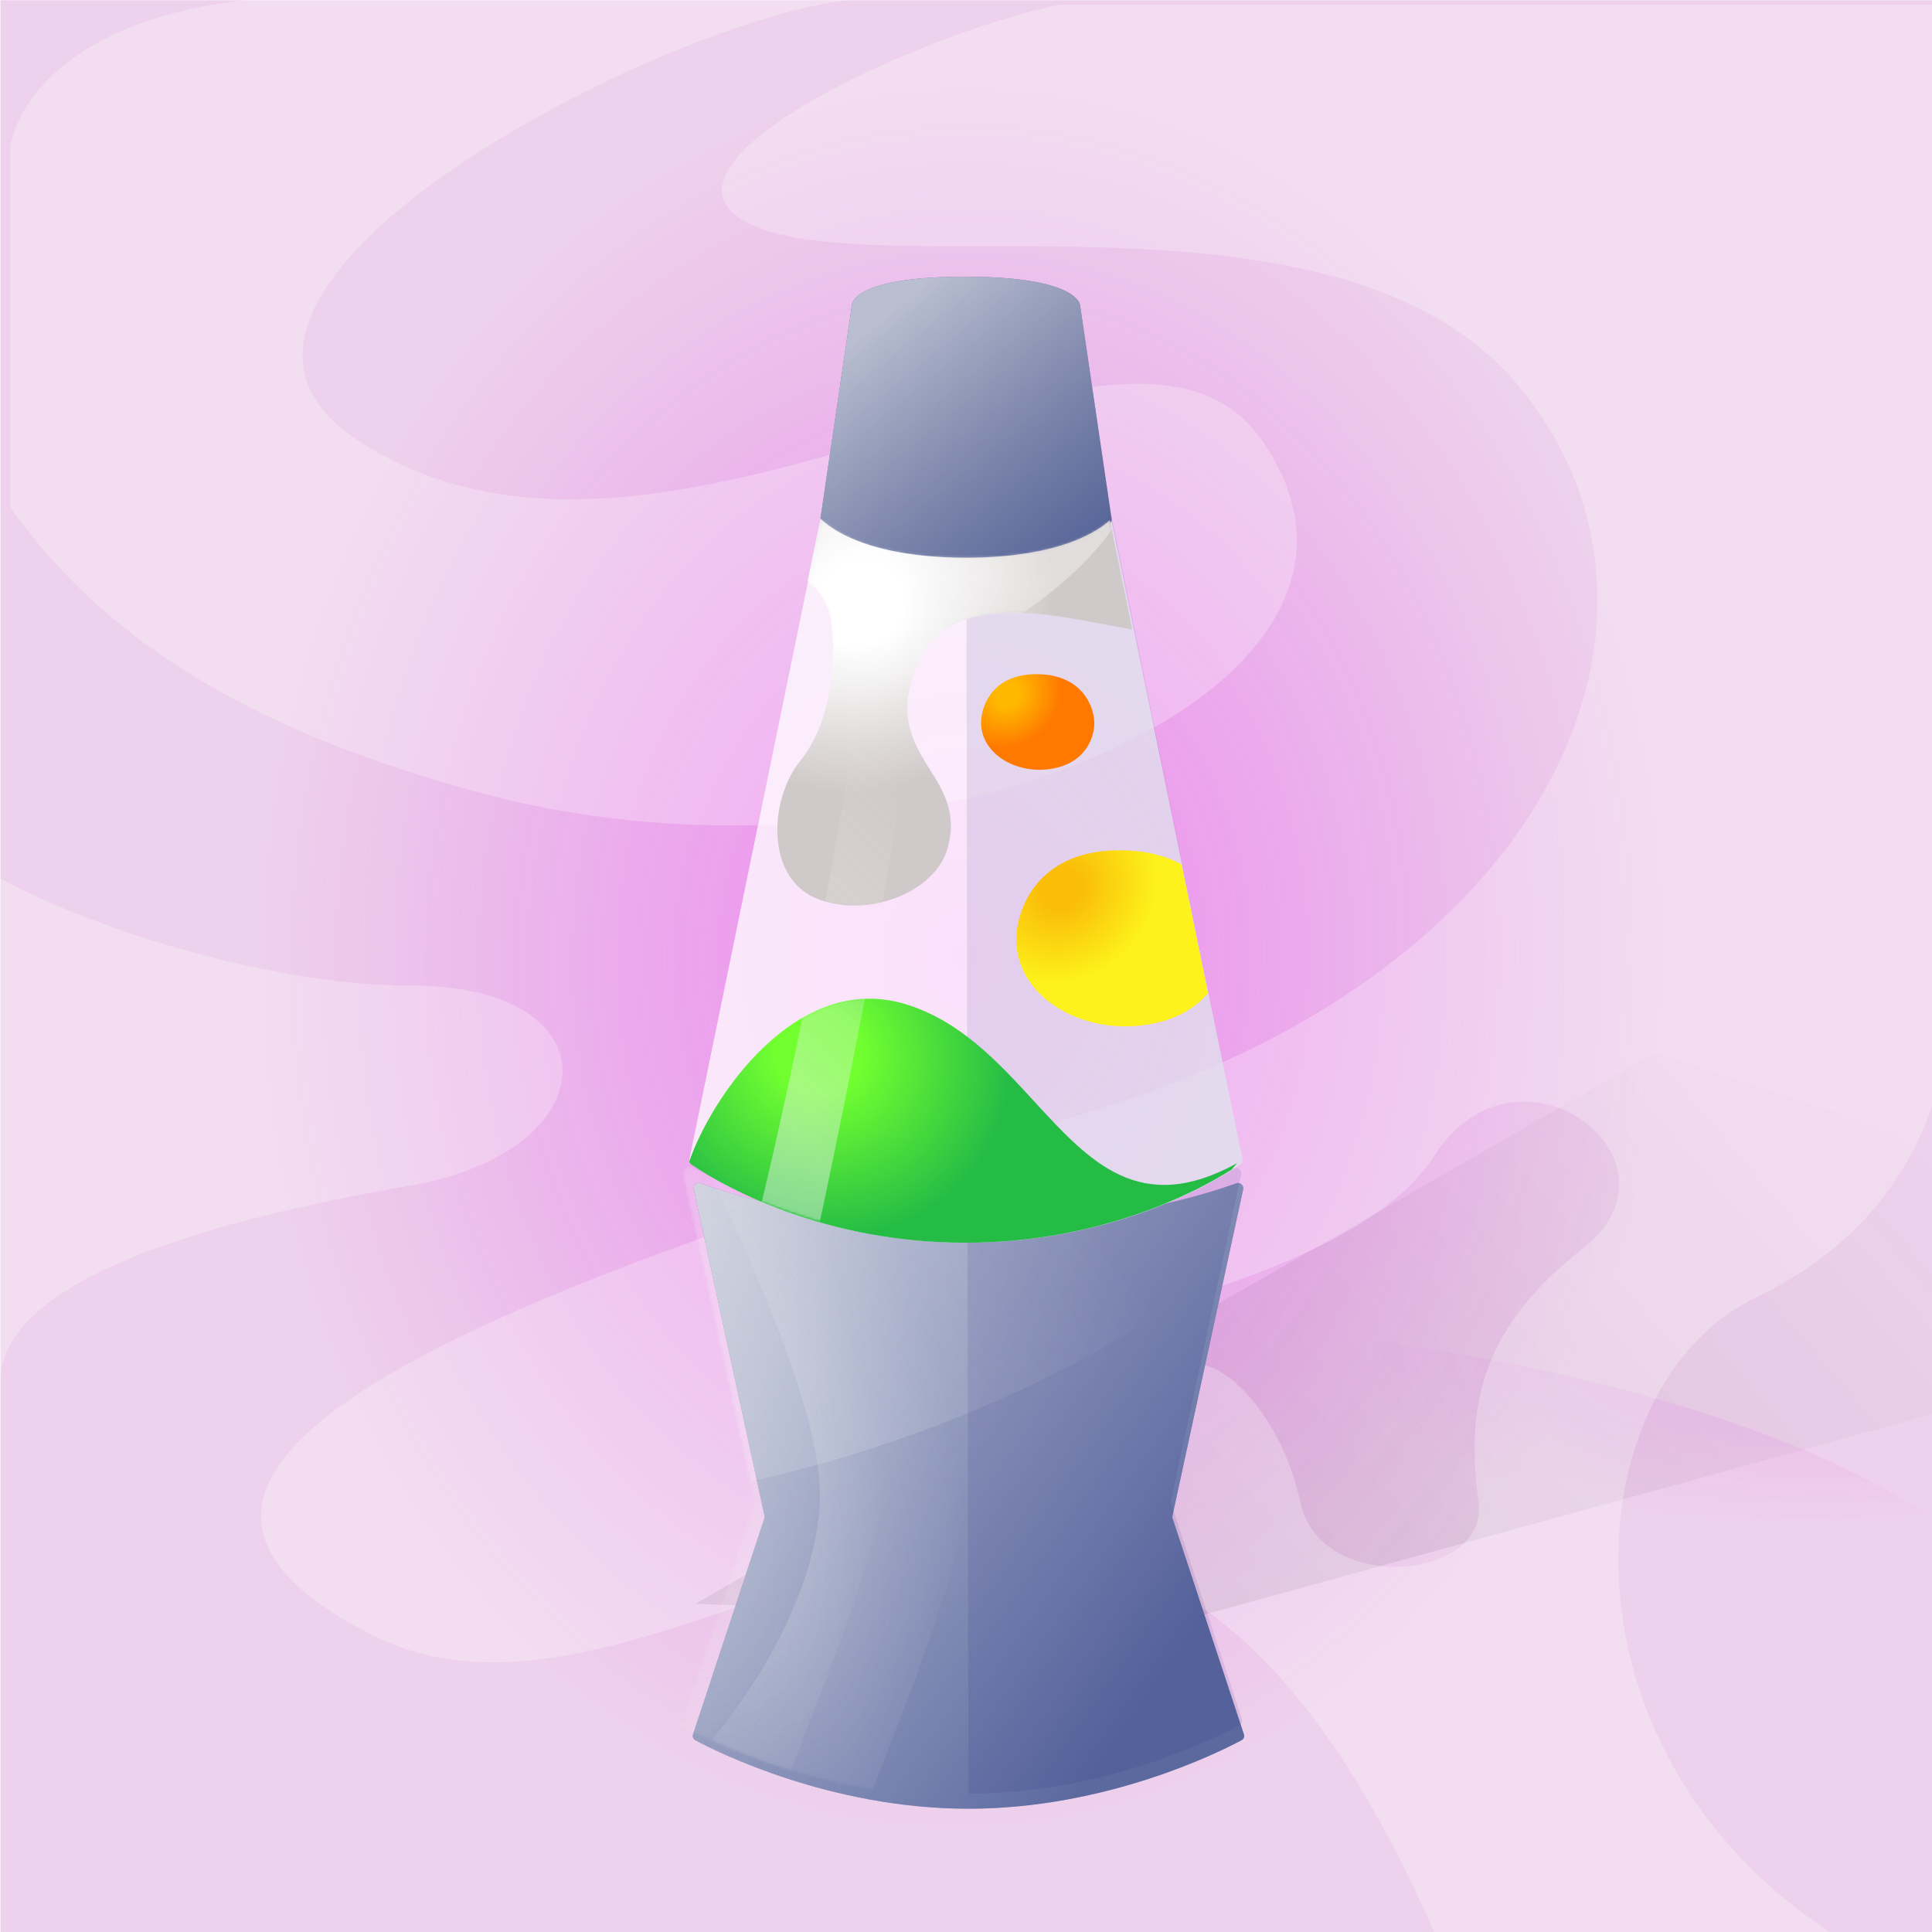 
    <svg width="768" height="768" viewBox="0 0 768 768" fill="none" xmlns="http://www.w3.org/2000/svg">
    
  <g clip-path="url(#clip0_28_269)">
  <rect width="768" height="768" fill="white"/>
  <rect x="0.175" y="0.098" width="768" height="768" fill="#E9C4E7" fill-opacity="0.78"/>
  <path d="M276.433 637.523L657.918 418.561L945.71 513.198L466.417 645.227L276.433 637.523Z" fill="url(#paint0_linear_28_269)" fill-opacity="0.1"/>
  <g opacity="0.45" filter="url(#filter0_f_28_269)">
  <ellipse rx="427" ry="146.5" transform="matrix(1 0.002 0.002 -1 386.365 668.462)" fill="url(#paint1_radial_28_269)"/>
  </g>
  <g opacity="0.7" filter="url(#filter1_f_28_269)">
  <ellipse cx="382.675" cy="301.953" rx="431.5" ry="532" transform="rotate(0.127 382.675 301.953)" fill="url(#paint2_radial_28_269)"/>
  </g>
  </g>
  <defs>
  <filter id="filter0_f_28_269" x="-50.634" y="511.959" width="873.998" height="313.005" filterUnits="userSpaceOnUse" color-interpolation-filters="sRGB">
  <feFlood flood-opacity="0" result="BackgroundImageFix"/>
  <feBlend mode="normal" in="SourceGraphic" in2="BackgroundImageFix" result="shape"/>
  <feGaussianBlur stdDeviation="5" result="effect1_foregroundBlur_28_269"/>
  </filter>
  <filter id="filter1_f_28_269" x="-58.826" y="-240.047" width="883.001" height="1084" filterUnits="userSpaceOnUse" color-interpolation-filters="sRGB">
  <feFlood flood-opacity="0" result="BackgroundImageFix"/>
  <feBlend mode="normal" in="SourceGraphic" in2="BackgroundImageFix" result="shape"/>
  <feGaussianBlur stdDeviation="5" result="effect1_foregroundBlur_28_269"/>
  </filter>
  <linearGradient id="paint0_linear_28_269" x1="427.525" y1="596.052" x2="694.574" y2="368.5" gradientUnits="userSpaceOnUse">
  <stop/>
  <stop offset="1" stop-color="#333333" stop-opacity="0"/>
  </linearGradient>
  <radialGradient id="paint1_radial_28_269" cx="0" cy="0" r="1" gradientUnits="userSpaceOnUse" gradientTransform="translate(427 168.135) rotate(99.123) scale(96.499 275.026)">
  <stop stop-color="#F221F7" stop-opacity="0.62"/>
  <stop offset="1" stop-color="#D32EE1" stop-opacity="0"/>
  </radialGradient>
  <radialGradient id="paint2_radial_28_269" cx="0" cy="0" r="1" gradientUnits="userSpaceOnUse" gradientTransform="translate(382.675 380.518) rotate(92.559) scale(346.34 281.204)">
  <stop stop-color="#F221F7" stop-opacity="0.62"/>
  <stop offset="1" stop-color="#D32EE1" stop-opacity="0"/>
  </radialGradient>
  <clipPath id="clip0_28_269">
  <rect width="768" height="768" fill="white"/>
  </clipPath>
  </defs>

    
  <g opacity="0.5" clip-path="url(#clip0_579_26007)">
  <g style="mix-blend-mode:overlay" opacity="0.5">
  <path d="M141.53 174.545C52.959 115.349 265.37 7.111 338.101 0H98.285C25.947 7.758 5.242 43.313 3.931 60.121V201.697C24.244 228.848 65.572 282.466 194.604 316.121C365.62 360.727 571.867 274.072 501.254 174.545C446.214 96.97 263.404 256 141.53 174.545Z" fill="white"/>
  </g>
  <g style="mix-blend-mode:overlay" opacity="0.5">
  <path fill-rule="evenodd" clip-rule="evenodd" d="M420.66 1.939C362.999 14.222 257.114 64 294.855 87.273C312.124 97.921 348.355 97.916 390.92 97.909C464.641 97.898 557.362 97.885 603.47 153.212C678.095 242.757 619.196 384 438.351 440.242C435.831 441.026 433.295 441.815 430.746 442.607C250.411 498.667 2.213 575.823 147.428 649.697C192.313 672.531 242.202 655.866 293.793 638.632C386.802 607.562 485.34 574.645 570.053 768H727.31C615.265 694.303 625.679 550.822 697.824 515.879C780.245 475.959 781.321 398.093 774.361 342.428C772.192 325.076 771.275 309.882 772.521 298.667L788.246 1.939H420.66ZM570.053 459.636C543.32 501.527 446.214 524.929 401.003 531.394C363.655 576 454.077 556.606 467.837 544.97C481.597 533.333 509.117 560.485 516.979 597.333C524.842 634.182 591.676 628.364 587.745 597.333C583.813 566.303 583.813 531.394 629.024 496.485C674.236 461.576 603.47 407.273 570.053 459.636Z" fill="white"/>
  </g>
  <g style="mix-blend-mode:overlay" opacity="0.5">
  <path d="M163.153 391.757C245.713 391.757 241.781 457.697 163.153 471.272C86.287 484.544 1.906 507.546 5.32866e-05 548.433L5.3525e-05 551.272C-0.044 550.316 -0.044 549.37 5.32866e-05 548.433L3.61204e-05 349.091C31.723 366.796 104.032 391.757 163.153 391.757Z" fill="white"/>
  </g>
  </g>
  <defs>
  <clipPath id="clip0_579_26007">
  <rect width="768" height="768" fill="white"/>
  </clipPath>
  </defs>

    
<g filter="url(#filter0_d_311_3812)">
<path d="M275.41 685.749C274.574 685.299 274.214 684.326 274.512 683.424L302.864 597.607C302.976 597.268 302.996 596.905 302.92 596.556L274.82 466.787C274.476 465.2 276.06 463.831 277.585 464.39C289.067 468.602 327.513 480.937 384 480.937C440.487 480.937 478.933 468.602 490.415 464.39C491.94 463.831 493.524 465.2 493.18 466.787L465.08 596.556C465.004 596.905 465.024 597.268 465.135 597.607L493.488 683.424C493.786 684.326 493.426 685.299 492.59 685.749C484.178 690.268 439.129 713 384 713C328.871 713 283.822 690.268 275.41 685.749Z" fill="#3A4B8C"/>
<path d="M275.41 685.749C274.574 685.299 274.214 684.326 274.512 683.424L302.864 597.607C302.976 597.268 302.996 596.905 302.92 596.556L274.82 466.787C274.476 465.2 276.06 463.831 277.585 464.39C289.067 468.602 327.513 480.937 384 480.937C440.487 480.937 478.933 468.602 490.415 464.39C491.94 463.831 493.524 465.2 493.18 466.787L465.08 596.556C465.004 596.905 465.024 597.268 465.135 597.607L493.488 683.424C493.786 684.326 493.426 685.299 492.59 685.749C484.178 690.268 439.129 713 384 713C328.871 713 283.822 690.268 275.41 685.749Z" fill="url(#paint0_linear_311_3812)"/>
</g>
<g filter="url(#filter1_f_311_3812)">
<mask id="mask0_311_3812" style="mask-type:alpha" maskUnits="userSpaceOnUse" x="271" y="464" width="222" height="250">
<path d="M272.418 686.637C271.578 686.188 271.216 685.211 271.516 684.307L300.127 598.145C300.24 597.805 300.259 597.44 300.183 597.09L271.823 466.783C271.478 465.196 273.058 463.826 274.584 464.383C286.128 468.6 324.944 481.009 382 481.009C439.056 481.009 477.872 468.6 489.416 464.383C490.942 463.826 492.522 465.196 492.177 466.783L463.817 597.09C463.741 597.44 463.76 597.805 463.873 598.145L492.484 684.307C492.784 685.211 492.422 686.188 491.582 686.637C483.109 691.167 437.642 714 382 714C326.358 714 280.891 691.167 272.418 686.637Z" fill="#2D2E32"/>
<path d="M272.418 686.637C271.578 686.188 271.216 685.211 271.516 684.307L300.127 598.145C300.24 597.805 300.259 597.44 300.183 597.09L271.823 466.783C271.478 465.196 273.058 463.826 274.584 464.383C286.128 468.6 324.944 481.009 382 481.009C439.056 481.009 477.872 468.6 489.416 464.383C490.942 463.826 492.522 465.196 492.177 466.783L463.817 597.09C463.741 597.44 463.76 597.805 463.873 598.145L492.484 684.307C492.784 685.211 492.422 686.188 491.582 686.637C483.109 691.167 437.642 714 382 714C326.358 714 280.891 691.167 272.418 686.637Z" fill="url(#paint1_linear_311_3812)"/>
</mask>
<g mask="url(#mask0_311_3812)">
<g opacity="0.25" filter="url(#filter2_df_311_3812)">
<path d="M160 599.76C368.704 605.692 504.96 500.392 547 447H160V599.76Z" fill="url(#paint2_linear_311_3812)" fill-opacity="0.55" shape-rendering="crispEdges"/>
</g>
<g opacity="0.25" filter="url(#filter3_f_311_3812)">
<path d="M293.935 585.722C293.935 535.582 235.931 430.225 214.448 383.647C228.77 378.631 264.718 371.609 293.935 383.647C330.456 398.695 342.793 535.335 351.386 576.18C358.26 608.856 305.392 716.856 293.935 762H150C259.562 703.957 293.935 624.417 293.935 585.722Z" fill="url(#paint3_radial_311_3812)"/>
</g>
<g opacity="0.25" filter="url(#filter4_f_311_3812)">
<path d="M325.935 594.722C325.935 544.582 267.931 439.225 246.448 392.647C260.77 387.631 296.718 380.609 325.935 392.647C362.456 407.695 374.793 544.335 383.386 585.18C390.26 617.856 337.392 725.856 325.935 771H182C291.562 712.957 325.935 633.417 325.935 594.722Z" fill="url(#paint4_radial_311_3812)"/>
</g>
</g>
</g>
<g filter="url(#filter5_b_311_3812)">
<path d="M326.178 207L274.042 460.841C273.886 461.6 274.171 462.37 274.808 462.812C281.654 467.568 322.472 494 384 494C445.528 494 486.346 467.568 493.192 462.812C493.829 462.37 494.114 461.6 493.958 460.841L441.822 207C441.748 207.147 441.651 207.284 441.53 207.405C438.6 210.365 423.996 222.688 384 222.688C344.004 222.688 329.4 210.365 326.47 207.405C326.349 207.284 326.252 207.147 326.178 207Z" fill="white" fill-opacity="0.75"/>
</g>
<path d="M384.961 713C439.714 713 484.457 690.268 492.811 685.749C493.642 685.299 493.999 684.326 493.703 683.424L465.544 597.607C465.432 597.268 465.413 596.905 465.489 596.556L493.397 466.787C493.706 465.349 492.445 464.091 491.079 464.282C491.976 463.693 492.684 463.208 493.199 462.848C493.83 462.406 494.113 461.637 493.958 460.879L441.925 205.598C441.806 205.012 441.438 204.53 440.947 204.254L429.159 121.625C429.149 121.565 429.143 121.507 429.136 121.448C429.131 121.401 429.125 121.355 429.118 121.308C428.918 119.935 426.015 110 384 110L384.961 713Z" fill="#161A70" fill-opacity="0.1"/>
<path d="M338.6 121.692C338.622 121.541 338.626 121.394 338.641 121.242C338.798 119.645 341.485 110 383.528 110C426.342 110 429.167 120.002 429.353 121.321C429.367 121.418 429.373 121.513 429.388 121.61L441.873 206.245C441.954 206.792 441.808 207.342 441.419 207.735C438.494 210.691 423.919 223 384 223C344.081 223 329.506 210.691 326.581 207.735C326.192 207.342 326.046 206.792 326.127 206.245L338.6 121.692Z" fill="#3A4B8C"/>
<path d="M338.6 121.692C338.622 121.541 338.626 121.394 338.641 121.242C338.798 119.645 341.485 110 383.528 110C426.342 110 429.167 120.002 429.353 121.321C429.367 121.418 429.373 121.513 429.388 121.61L441.873 206.245C441.954 206.792 441.808 207.342 441.419 207.735C438.494 210.691 423.919 223 384 223C344.081 223 329.506 210.691 326.581 207.735C326.192 207.342 326.046 206.792 326.127 206.245L338.6 121.692Z" fill="url(#paint5_linear_311_3812)"/>
<defs>
<filter id="filter0_d_311_3812" x="269.408" y="464.263" width="231.184" height="260.737" filterUnits="userSpaceOnUse" color-interpolation-filters="sRGB">
<feFlood flood-opacity="0" result="BackgroundImageFix"/>
<feColorMatrix in="SourceAlpha" type="matrix" values="0 0 0 0 0 0 0 0 0 0 0 0 0 0 0 0 0 0 127 0" result="hardAlpha"/>
<feOffset dx="1" dy="6"/>
<feGaussianBlur stdDeviation="3"/>
<feComposite in2="hardAlpha" operator="out"/>
<feColorMatrix type="matrix" values="0 0 0 0 0 0 0 0 0 0 0 0 0 0 0 0 0 0 0.25 0"/>
<feBlend mode="normal" in2="BackgroundImageFix" result="effect1_dropShadow_311_3812"/>
<feBlend mode="normal" in="SourceGraphic" in2="effect1_dropShadow_311_3812" result="shape"/>
</filter>
<filter id="filter1_f_311_3812" x="264" y="458" width="233.588" height="261" filterUnits="userSpaceOnUse" color-interpolation-filters="sRGB">
<feFlood flood-opacity="0" result="BackgroundImageFix"/>
<feBlend mode="normal" in="SourceGraphic" in2="BackgroundImageFix" result="shape"/>
<feGaussianBlur stdDeviation="2.5" result="effect1_foregroundBlur_311_3812"/>
</filter>
<filter id="filter2_df_311_3812" x="157" y="445" width="393" height="160" filterUnits="userSpaceOnUse" color-interpolation-filters="sRGB">
<feFlood flood-opacity="0" result="BackgroundImageFix"/>
<feColorMatrix in="SourceAlpha" type="matrix" values="0 0 0 0 0 0 0 0 0 0 0 0 0 0 0 0 0 0 127 0" result="hardAlpha"/>
<feOffset dy="2"/>
<feGaussianBlur stdDeviation="1.5"/>
<feComposite in2="hardAlpha" operator="out"/>
<feColorMatrix type="matrix" values="0 0 0 0 0 0 0 0 0 0 0 0 0 0 0 0 0 0 0.25 0"/>
<feBlend mode="normal" in2="BackgroundImageFix" result="effect1_dropShadow_311_3812"/>
<feBlend mode="normal" in="SourceGraphic" in2="effect1_dropShadow_311_3812" result="shape"/>
<feGaussianBlur stdDeviation="1" result="effect2_foregroundBlur_311_3812"/>
</filter>
<filter id="filter3_f_311_3812" x="149" y="376" width="204" height="387" filterUnits="userSpaceOnUse" color-interpolation-filters="sRGB">
<feFlood flood-opacity="0" result="BackgroundImageFix"/>
<feBlend mode="normal" in="SourceGraphic" in2="BackgroundImageFix" result="shape"/>
<feGaussianBlur stdDeviation="0.5" result="effect1_foregroundBlur_311_3812"/>
</filter>
<filter id="filter4_f_311_3812" x="181" y="385" width="204" height="387" filterUnits="userSpaceOnUse" color-interpolation-filters="sRGB">
<feFlood flood-opacity="0" result="BackgroundImageFix"/>
<feBlend mode="normal" in="SourceGraphic" in2="BackgroundImageFix" result="shape"/>
<feGaussianBlur stdDeviation="0.5" result="effect1_foregroundBlur_311_3812"/>
</filter>
<filter id="filter5_b_311_3812" x="250" y="183" width="268" height="335" filterUnits="userSpaceOnUse" color-interpolation-filters="sRGB">
<feFlood flood-opacity="0" result="BackgroundImageFix"/>
<feGaussianBlur in="BackgroundImage" stdDeviation="12"/>
<feComposite in2="SourceAlpha" operator="in" result="effect1_backgroundBlur_311_3812"/>
<feBlend mode="normal" in="SourceGraphic" in2="effect1_backgroundBlur_311_3812" result="shape"/>
</filter>
<linearGradient id="paint0_linear_311_3812" x1="274" y1="463" x2="490.871" y2="614.985" gradientUnits="userSpaceOnUse">
<stop stop-color="#EEEEEE" stop-opacity="0.79"/>
<stop offset="1" stop-color="white" stop-opacity="0.17"/>
</linearGradient>
<linearGradient id="paint1_linear_311_3812" x1="271" y1="463" x2="529.572" y2="652.318" gradientUnits="userSpaceOnUse">
<stop stop-color="#C3C3C3"/>
<stop offset="1" stop-color="#C3C3C3" stop-opacity="0.15"/>
</linearGradient>
<linearGradient id="paint2_linear_311_3812" x1="446.545" y1="499.214" x2="247.083" y2="656.458" gradientUnits="userSpaceOnUse">
<stop stop-color="white" stop-opacity="0"/>
<stop offset="0.471" stop-color="white"/>
<stop offset="1" stop-color="white"/>
</linearGradient>
<radialGradient id="paint3_radial_311_3812" cx="0" cy="0" r="1" gradientUnits="userSpaceOnUse" gradientTransform="translate(268.89 582.252) rotate(79.4) scale(182.868 81.247)">
<stop stop-color="#F2F2F2"/>
<stop offset="0" stop-color="#F2F2F2"/>
<stop offset="1" stop-color="#F2F2F2" stop-opacity="0"/>
</radialGradient>
<radialGradient id="paint4_radial_311_3812" cx="0" cy="0" r="1" gradientUnits="userSpaceOnUse" gradientTransform="translate(300.89 591.252) rotate(79.4) scale(182.868 81.247)">
<stop stop-color="#F2F2F2"/>
<stop offset="0" stop-color="#F2F2F2"/>
<stop offset="1" stop-color="#F2F2F2" stop-opacity="0"/>
</radialGradient>
<linearGradient id="paint5_linear_311_3812" x1="332.891" y1="141.465" x2="419.246" y2="246.847" gradientUnits="userSpaceOnUse">
<stop stop-color="#ECECEC" stop-opacity="0.71"/>
<stop offset="1" stop-color="#C3C3C3" stop-opacity="0.15"/>
</linearGradient>
</defs>

    
<path d="M441.159 206.769L450.076 250.217C446.589 249.622 442.962 248.936 439.252 248.234C408.22 242.363 371.387 235.395 362.064 271.5C357.993 287.264 363.891 296.694 369.628 305.87C375.167 314.727 380.557 323.346 376.689 337.193C371.981 354.047 346.388 364.964 325.805 357.656C304.062 349.936 305.59 317.96 318.087 302.48C330.583 287 332.39 263.382 330.583 247.669C329.71 240.075 325.959 234.645 321.053 230.95L326.178 206C326.252 206.147 326.349 206.284 326.47 206.405C329.4 209.365 344.004 221.688 384 221.688C422.526 221.688 437.492 210.254 441.159 206.769Z" fill="url(#paint0_radial_461_73429)"/>
<mask id="mask0_461_73429" style="mask-type:alpha" maskUnits="userSpaceOnUse" x="309" y="206" width="142" height="154">
<path d="M441.159 206.769L450.076 250.217C446.589 249.622 442.962 248.936 439.252 248.234C408.22 242.363 371.387 235.395 362.064 271.5C357.993 287.264 363.891 296.694 369.628 305.87C375.167 314.727 380.557 323.346 376.689 337.193C371.981 354.047 346.388 364.964 325.805 357.656C304.062 349.936 305.59 317.96 318.087 302.48C330.583 287 332.39 263.382 330.583 247.669C329.71 240.075 325.959 234.645 321.053 230.95L326.178 206C326.252 206.147 326.349 206.284 326.47 206.405C329.4 209.365 344.004 221.688 384 221.688C422.526 221.688 437.492 210.254 441.159 206.769Z" fill="url(#paint1_radial_461_73429)"/>
</mask>
<g mask="url(#mask0_461_73429)">
<g filter="url(#filter0_f_461_73429)">
<mask id="mask1_461_73429" style="mask-type:alpha" maskUnits="userSpaceOnUse" x="274" y="207" width="220" height="288">
<path d="M326.645 208.597C326.836 207.667 327.654 207 328.604 207H439.396C440.346 207 441.164 207.667 441.355 208.597L493.699 463.342C493.877 464.211 493.468 465.089 492.676 465.489C484.111 469.816 435.292 493.314 384 493.994C332.606 494.676 283.694 469.968 275.273 465.497C274.504 465.088 274.119 464.228 274.295 463.375L326.645 208.597Z" fill="#577096" fill-opacity="0.75"/>
</mask>
<g mask="url(#mask1_461_73429)">
<g filter="url(#filter1_f_461_73429)">
<path d="M454.675 167C462.701 241.961 320.236 290.9 248 306L248 167L454.675 167Z" fill="url(#paint2_linear_461_73429)" fill-opacity="0.5"/>
</g>
<g filter="url(#filter2_f_461_73429)">
<path d="M341.008 274.947C343.339 230.439 295.068 189.11 282.906 147.014C292.691 143.062 316.087 155.333 335.012 167.04C358.668 181.673 357.402 239.449 361.234 276.006C364.299 305.252 325.749 490.207 316.009 529.88L289.022 528.466C307.731 471.07 339.209 309.296 341.008 274.947Z" fill="url(#paint3_linear_461_73429)" fill-opacity="0.6"/>
</g>
</g>
</g>
</g>
<defs>
<filter id="filter0_f_461_73429" x="269" y="202" width="230" height="297.008" filterUnits="userSpaceOnUse" color-interpolation-filters="sRGB">
<feFlood flood-opacity="0" result="BackgroundImageFix"/>
<feBlend mode="normal" in="SourceGraphic" in2="BackgroundImageFix" result="shape"/>
<feGaussianBlur stdDeviation="2.5" result="effect1_foregroundBlur_461_73429"/>
</filter>
<filter id="filter1_f_461_73429" x="246" y="165" width="211" height="143" filterUnits="userSpaceOnUse" color-interpolation-filters="sRGB">
<feFlood flood-opacity="0" result="BackgroundImageFix"/>
<feBlend mode="normal" in="SourceGraphic" in2="BackgroundImageFix" result="shape"/>
<feGaussianBlur stdDeviation="1" result="effect1_foregroundBlur_461_73429"/>
</filter>
<filter id="filter2_f_461_73429" x="280.906" y="144.259" width="82.501" height="387.621" filterUnits="userSpaceOnUse" color-interpolation-filters="sRGB">
<feFlood flood-opacity="0" result="BackgroundImageFix"/>
<feBlend mode="normal" in="SourceGraphic" in2="BackgroundImageFix" result="shape"/>
<feGaussianBlur stdDeviation="1" result="effect1_foregroundBlur_461_73429"/>
</filter>
<radialGradient id="paint0_radial_461_73429" cx="0" cy="0" r="1" gradientUnits="userSpaceOnUse" gradientTransform="translate(342.05 239.4) rotate(53.118) scale(82.983 88.352)">
<stop offset="0.203" style="stop-color: #FFFFFF;"/>
<stop offset="0.891" style="stop-color: #D0C9C9;"/>
</radialGradient>
<radialGradient id="paint1_radial_461_73429" cx="0" cy="0" r="1" gradientUnits="userSpaceOnUse" gradientTransform="translate(342.05 239.4) rotate(53.118) scale(82.983 88.352)">
<stop offset="0.203" style="stop-color=#FFFFFF;"/>
<stop offset="0.891" style="stop-color=#D0C9C9;"/>
</radialGradient>
<linearGradient id="paint2_linear_461_73429" x1="318.643" y1="269.919" x2="341.934" y2="158.629" gradientUnits="userSpaceOnUse">
<stop stop-color="white" stop-opacity="0"/>
<stop offset="0.471" stop-color="white"/>
<stop offset="1" stop-color="white"/>
</linearGradient>
<linearGradient id="paint3_linear_461_73429" x1="352.686" y1="484.803" x2="443.145" y2="390.584" gradientUnits="userSpaceOnUse">
<stop stop-color="#F2F2F2"/>
<stop offset="0" stop-color="#F2F2F2"/>
<stop offset="0.052" stop-color="#F2F2F2" stop-opacity="0.948"/>
<stop offset="1" stop-color="#F2F2F2" stop-opacity="0"/>
</linearGradient>
</defs>

    
<path d="M390 287.263C390 280.762 394.476 267.81 412.378 268.002C430.28 268.195 434.914 280.923 434.993 287.263C435.152 291.917 432.47 301.997 420.472 305.079C405.474 308.931 390 300.264 390 287.263Z" fill="url(#paint0_radial_461_73430)"/>
<defs>
<radialGradient id="paint0_radial_461_73430" cx="0" cy="0" r="1" gradientUnits="userSpaceOnUse" gradientTransform="translate(400.542 276.244) rotate(45.88) scale(22.82 25.294)">
<stop offset="0.203" style="stop-color: #FFB800;"/>
<stop offset="0.891" style="stop-color: #FF7800;"/>
</radialGradient>
</defs>

    
<path d="M469.69 343.667L480.179 394.773C476.011 399.702 469.836 404.033 460.881 406.303C432.885 413.399 404 397.433 404 373.484C404 361.509 412.354 337.649 445.772 338.004C455.848 338.111 463.672 340.317 469.69 343.667Z" fill="url(#paint0_radial_461_73431)"/>
<defs>
<radialGradient id="paint0_radial_461_73431" cx="0" cy="0" r="1" gradientUnits="userSpaceOnUse" gradientTransform="translate(421.846 353.185) rotate(48.294) scale(40.422 44.529)">
<stop offset="0.203" style="stop-color: #FABE09;"/>
<stop offset="0.891" style="stop-color: #FDF21B;"/>
</radialGradient>
</defs>

    
<path d="M489.565 464.947C477.306 472.747 438.848 494 383.752 494C322.343 494 281.604 467.598 274.772 462.848C274.356 462.559 274.09 462.13 274 461.655C282.641 436.672 316.228 385.887 360.003 399.182C381.681 405.766 396.857 422.295 411.13 437.839C433.236 461.915 453.175 483.631 491.752 462.385C491.045 463.235 490.315 464.09 489.565 464.947Z" fill="url(#paint0_radial_461_73432)"/>
<mask id="mask0_461_73432" style="mask-type:alpha" maskUnits="userSpaceOnUse" x="274" y="397" width="218" height="97">
<path d="M489.565 464.947C477.306 472.747 438.848 494 383.752 494C322.343 494 281.604 467.598 274.772 462.848C274.356 462.559 274.09 462.13 274 461.655C282.641 436.672 316.228 385.887 360.003 399.182C381.681 405.766 396.857 422.295 411.13 437.839C433.236 461.915 453.175 483.631 491.752 462.385C491.045 463.235 490.315 464.09 489.565 464.947Z" fill="url(#paint1_radial_461_73432)"/>
</mask>
<g mask="url(#mask0_461_73432)">
<g filter="url(#filter0_f_461_73432)">
<mask id="mask1_461_73432" style="mask-type:alpha" maskUnits="userSpaceOnUse" x="274" y="207" width="220" height="288">
<path d="M326.645 208.597C326.836 207.667 327.654 207 328.604 207H439.396C440.346 207 441.164 207.667 441.355 208.597L493.699 463.342C493.877 464.211 493.468 465.089 492.676 465.489C484.111 469.816 435.292 493.314 384 493.994C332.606 494.676 283.694 469.968 275.273 465.497C274.504 465.088 274.119 464.228 274.295 463.375L326.645 208.597Z" fill="#577096" fill-opacity="0.75"/>
</mask>
<g mask="url(#mask1_461_73432)">
<g filter="url(#filter1_f_461_73432)">
<path d="M341.007 274.947C343.338 230.439 295.068 189.11 282.906 147.014C292.691 143.062 316.087 155.333 335.012 167.04C358.668 181.673 357.402 239.449 361.234 276.006C364.299 305.252 325.749 490.207 316.009 529.88L289.022 528.466C307.731 471.07 339.209 309.296 341.007 274.947Z" fill="url(#paint2_linear_461_73432)" fill-opacity="0.6"/>
</g>
</g>
</g>
</g>
<defs>
<filter id="filter0_f_461_73432" x="269" y="202" width="230" height="297.008" filterUnits="userSpaceOnUse" color-interpolation-filters="sRGB">
<feFlood flood-opacity="0" result="BackgroundImageFix"/>
<feBlend mode="normal" in="SourceGraphic" in2="BackgroundImageFix" result="shape"/>
<feGaussianBlur stdDeviation="2.5" result="effect1_foregroundBlur_461_73432"/>
</filter>
<filter id="filter1_f_461_73432" x="280.906" y="144.259" width="82.501" height="387.621" filterUnits="userSpaceOnUse" color-interpolation-filters="sRGB">
<feFlood flood-opacity="0" result="BackgroundImageFix"/>
<feBlend mode="normal" in="SourceGraphic" in2="BackgroundImageFix" result="shape"/>
<feGaussianBlur stdDeviation="1" result="effect1_foregroundBlur_461_73432"/>
</filter>
<radialGradient id="paint0_radial_461_73432" cx="0" cy="0" r="1" gradientUnits="userSpaceOnUse" gradientTransform="translate(325.013 418.043) rotate(28.545) scale(87.511 81.471)">
<stop offset="0.203" style="stop-color: #71FF30;"/>
<stop offset="0.891" style="stop-color: #25BC46;"/>
</radialGradient>
<radialGradient id="paint1_radial_461_73432" cx="0" cy="0" r="1" gradientUnits="userSpaceOnUse" gradientTransform="translate(320.844 419.677) rotate(27.332) scale(128.589 92.922)">
<stop offset="0.302" stop-color="#FFB800"/>
<stop offset="1" stop-color="#FF7800"/>
</radialGradient>
<linearGradient id="paint2_linear_461_73432" x1="352.686" y1="484.803" x2="443.145" y2="390.584" gradientUnits="userSpaceOnUse">
<stop stop-color="#F2F2F2"/>
<stop offset="0" stop-color="#F2F2F2"/>
<stop offset="0.052" stop-color="#F2F2F2" stop-opacity="0.948"/>
<stop offset="1" stop-color="#F2F2F2" stop-opacity="0"/>
</linearGradient>
</defs>

    
    </svg>
  